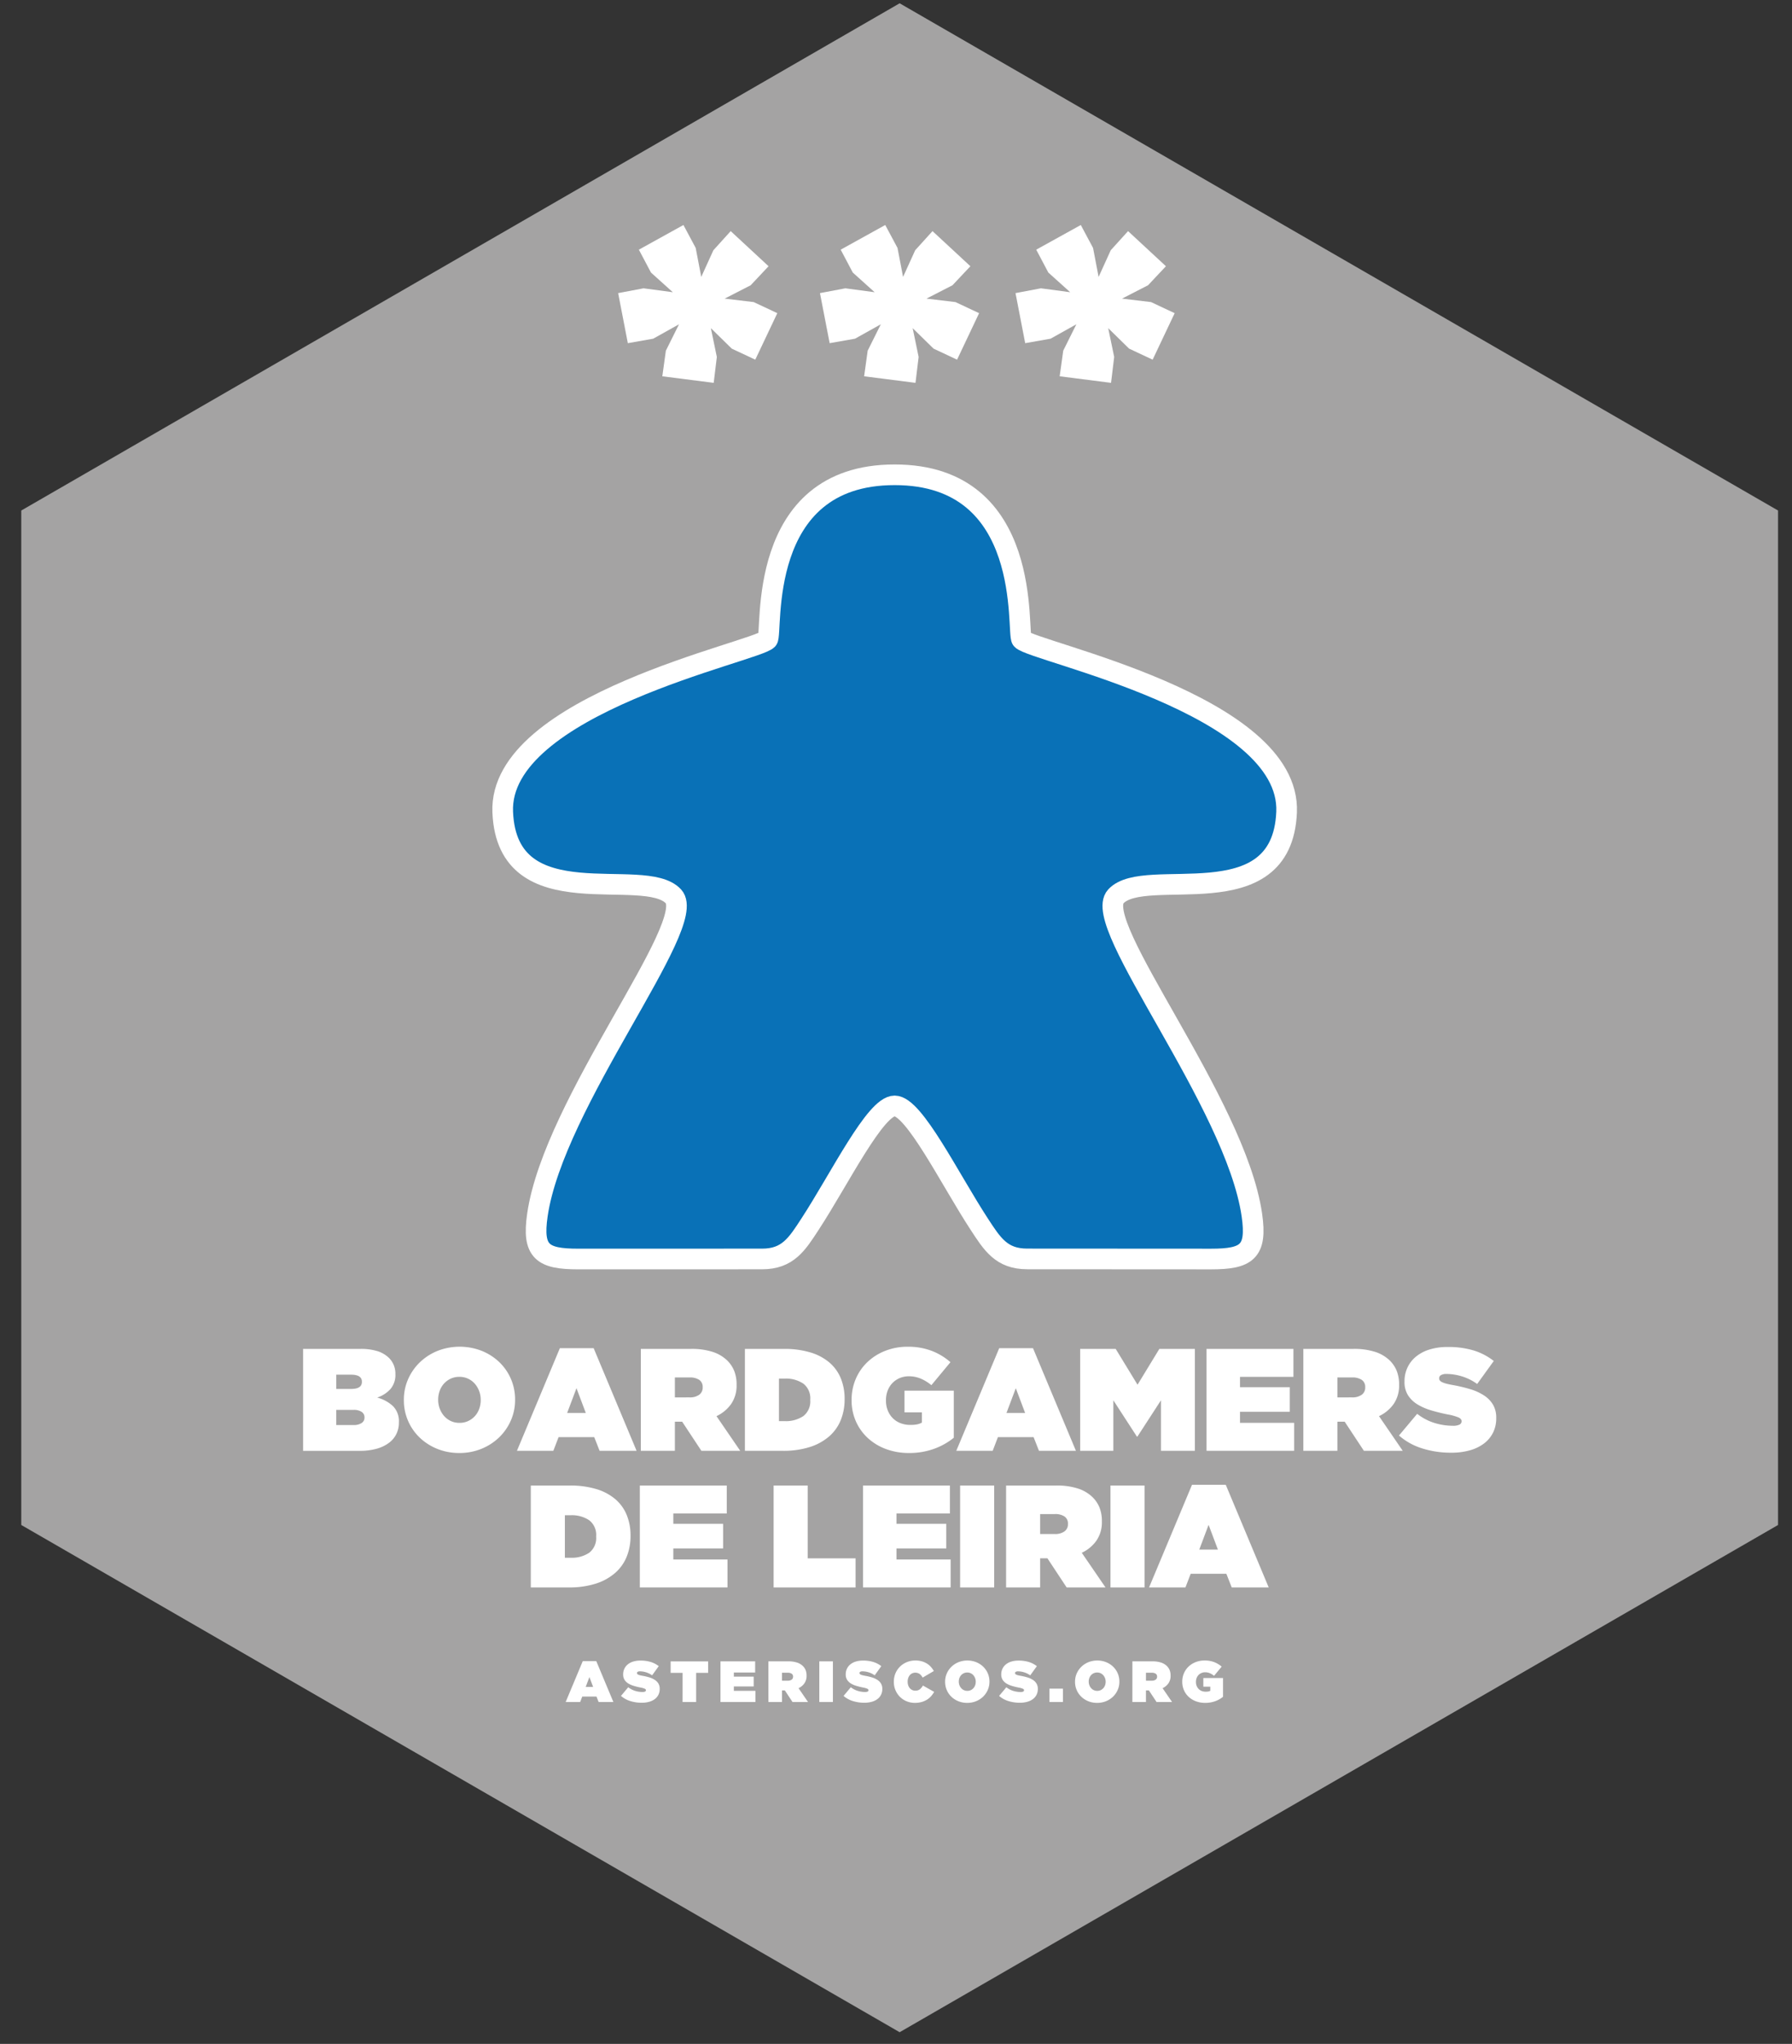 <svg xmlns="http://www.w3.org/2000/svg" xmlns:xlink="http://www.w3.org/1999/xlink" width="85.5" height="97.5" viewBox="0 0 85.5 97.5"><rect x="0" y="0" width="85.5" height="97.5" fill="#333333" stroke="none"/><defs><style>.cls-1,.cls-6{fill:#fff;}.cls-2{fill:none;}.cls-10,.cls-11,.cls-2,.cls-9{stroke:#fff;stroke-miterlimit:10;stroke-width:0.985px;}.cls-3{isolation:isolate;}.cls-4{fill:#a4a3a3;}.cls-5{clip-path:url(#clip-path);}.cls-6,.cls-7,.cls-9{mix-blend-mode:multiply;}.cls-8{clip-path:url(#clip-path-2);}.cls-9{fill:url(#radial-gradient);}.cls-10{fill:#f1f1f1;}.cls-11{fill:#0971b7;}</style><clipPath id="clip-path"><path class="cls-1" d="M61.386,38.742c.215-5.145-12.103-7.651-12.636-8.237-.266-.293.617-7.86-6.065-7.856-6.68-.004-5.798,7.563-6.063,7.856-.535.586-12.852,3.092-12.636,8.237s6.753,2.504,8.146,4.019c1.22,1.324-5.714,9.812-6.492,15.201-.254,1.754.241,2.096,1.948,2.096,3.095,0,6.053-.002,8.773-.002,1.23,0,1.668-.707,2.301-1.681,1.404-2.154,3.101-5.62,4.023-5.62s2.619,3.466,4.023,5.62c.635.974,1.071,1.679,2.302,1.679,2.721,0,5.676.005,8.773.005,1.706,0,2.2-.342,1.947-2.096-.776-5.389-7.71-13.877-6.492-15.201C54.633,41.246,61.17,43.888,61.386,38.742Z"/></clipPath><clipPath id="clip-path-2"><path class="cls-2" d="M61.386,38.742c.215-5.145-12.103-7.651-12.636-8.237-.266-.293.617-7.86-6.065-7.856-6.68-.004-5.798,7.563-6.063,7.856-.535.586-12.852,3.092-12.636,8.237s6.753,2.504,8.146,4.019c1.22,1.324-5.714,9.812-6.492,15.201-.254,1.754.241,2.096,1.948,2.096,3.095,0,6.053-.002,8.773-.002,1.23,0,1.668-.707,2.301-1.681,1.404-2.154,3.101-5.62,4.023-5.62s2.619,3.466,4.023,5.62c.635.974,1.071,1.679,2.302,1.679,2.721,0,5.676.005,8.773.005,1.706,0,2.2-.342,1.947-2.096-.776-5.389-7.71-13.877-6.492-15.201C54.633,41.246,61.17,43.888,61.386,38.742Z"/></clipPath><radialGradient id="radial-gradient" cx="330.494" cy="113.183" r="71.573" gradientTransform="matrix(0.988, -0.257, 0.233, 0.897, -293.536, 47.711)" gradientUnits="userSpaceOnUse"><stop offset="0.218" stop-color="#2761aa"/><stop offset="0.309" stop-color="#367cbd"/><stop offset="0.479" stop-color="#56b7e8"/><stop offset="0.495" stop-color="#60bbe9"/><stop offset="0.585" stop-color="#90d0f0"/><stop offset="0.674" stop-color="#b8e1f5"/><stop offset="0.762" stop-color="#d7eefa"/><stop offset="0.846" stop-color="#edf7fd"/><stop offset="0.927" stop-color="#fafdfe"/><stop offset="1" stop-color="#fff"/></radialGradient></defs><g class="cls-3"><g id="Layer_1" data-name="Layer 1"><polygon class="cls-4" points="1.015 24.353 1.015 72.746 42.924 96.942 84.834 72.746 84.834 24.353 42.924 0.157 1.015 24.353"/><path class="cls-1" d="M61.386,38.742c.215-5.145-12.103-7.651-12.636-8.237-.266-.293.617-7.86-6.065-7.856-6.68-.004-5.798,7.563-6.063,7.856-.535.586-12.852,3.092-12.636,8.237s6.753,2.504,8.146,4.019c1.22,1.324-5.714,9.812-6.492,15.201-.254,1.754.241,2.096,1.948,2.096,3.095,0,6.053-.002,8.773-.002,1.23,0,1.668-.707,2.301-1.681,1.404-2.154,3.101-5.62,4.023-5.62s2.619,3.466,4.023,5.62c.635.974,1.071,1.679,2.302,1.679,2.721,0,5.676.005,8.773.005,1.706,0,2.2-.342,1.947-2.096-.776-5.389-7.71-13.877-6.492-15.201C54.633,41.246,61.17,43.888,61.386,38.742Z"/><g class="cls-5"><path class="cls-6" d="M31.099,69.107l.01-.003c-.195-1.171,5.7-1.075,5.213-2.256-2.759-6.703-1.421-18.844,7.09-24.444,8.54-5.609,17.983-6.271,24.884-3.453.167.068.326.147.49.22l-.499-1.922a57.142,57.142,0,0,0-51.702-3.023l9.004,34.67a16.985,16.985,0,0,1,2.74-.156A14.011,14.011,0,0,1,31.099,69.107Z"/><g class="cls-7"><path class="cls-1" d="M14.858,27.577,21.275,52.286c5.703,1.779,7.544,2.625,11.183,7.199,1.578,1.984,3.09,4.819,2.541,7.478l38.69-8.916L62.9,16.505c-.828-.269-1.656-.52-2.483-.76Z"/></g><g class="cls-7"><path class="cls-1" d="M51.657,18.02l-36.799,9.557L24.707,65.501a21.25,21.25,0,0,1,15.098,1.346l33.883-8.8-8.66-33.345A74.418,74.418,0,0,0,51.657,18.02Z"/></g></g><path class="cls-1" d="M14.461,64.346h2.723a2.674,2.674,0,0,1,.837.111,1.382,1.382,0,0,1,.545.327,1.045,1.045,0,0,1,.215.32,1.066,1.066,0,0,1,.084.438v.014a1.025,1.025,0,0,1-.236.705,1.47,1.47,0,0,1-.632.406,1.784,1.784,0,0,1,.755.41,1.024,1.024,0,0,1,.28.771v.014a1.228,1.228,0,0,1-.118.538,1.173,1.173,0,0,1-.355.427,1.746,1.746,0,0,1-.588.281,2.939,2.939,0,0,1-.81.101H14.461Zm2.292,1.91q.514,0,.514-.333v-.014q0-.333-.521-.333h-.702v.681Zm.104,1.722a.682.682,0,0,0,.399-.097.302.302,0,0,0,.135-.257V67.61a.304.304,0,0,0-.132-.257.665.665,0,0,0-.396-.097h-.82v.722Z"/><path class="cls-1" d="M21.914,69.312a2.77,2.77,0,0,1-1.045-.195,2.634,2.634,0,0,1-.84-.535,2.456,2.456,0,0,1-.76-1.792v-.014a2.413,2.413,0,0,1,.205-.99,2.526,2.526,0,0,1,.563-.805,2.642,2.642,0,0,1,.844-.542,2.893,2.893,0,0,1,2.094-.003,2.639,2.639,0,0,1,.841.535,2.457,2.457,0,0,1,.76,1.792v.014a2.414,2.414,0,0,1-.205.99,2.524,2.524,0,0,1-.563.806,2.646,2.646,0,0,1-.844.542A2.758,2.758,0,0,1,21.914,69.312Zm.014-1.438a.943.943,0,0,0,.417-.091.991.991,0,0,0,.32-.239,1.043,1.043,0,0,0,.201-.344,1.21,1.21,0,0,0,.07-.41v-.014a1.19,1.19,0,0,0-.073-.413,1.139,1.139,0,0,0-.205-.351.984.984,0,0,0-.32-.243.972.972,0,0,0-.424-.09.955.955,0,0,0-.417.09,1.008,1.008,0,0,0-.32.24,1.047,1.047,0,0,0-.201.344,1.21,1.21,0,0,0-.07.41v.014a1.184,1.184,0,0,0,.073.413,1.128,1.128,0,0,0,.205.351.971.971,0,0,0,.32.243A.959.959,0,0,0,21.928,67.874Z"/><path class="cls-1" d="M26.713,64.311h1.611l2.049,4.897H28.609l-.257-.653H26.651l-.25.653H24.664ZM27.95,67.402l-.445-1.181L27.06,67.402Z"/><path class="cls-1" d="M30.575,64.346H32.95a3.269,3.269,0,0,1,1.073.149,1.793,1.793,0,0,1,.677.406,1.483,1.483,0,0,1,.333.5,1.748,1.748,0,0,1,.111.653v.013a1.539,1.539,0,0,1-.257.903,1.78,1.78,0,0,1-.702.584l1.132,1.653H33.464l-.917-1.389H32.2v1.389H30.575Zm2.326,2.313a.751.751,0,0,0,.459-.125.41.41,0,0,0,.167-.347v-.014a.397.397,0,0,0-.167-.351.786.786,0,0,0-.451-.114H32.2v.952Z"/><path class="cls-1" d="M35.541,64.346h1.861a4.262,4.262,0,0,1,1.268.17,2.501,2.501,0,0,1,.906.483,1.978,1.978,0,0,1,.542.754,2.572,2.572,0,0,1,.18.983v.014a2.603,2.603,0,0,1-.184.993,2.049,2.049,0,0,1-.555.778,2.606,2.606,0,0,1-.924.507,4.156,4.156,0,0,1-1.288.18H35.541Zm1.896,3.445a1.489,1.489,0,0,0,.892-.24.884.884,0,0,0,.33-.767V66.77a.884.884,0,0,0-.33-.767,1.488,1.488,0,0,0-.892-.24h-.271v2.028Z"/><path class="cls-1" d="M43.362,69.312a3.097,3.097,0,0,1-1.066-.18,2.634,2.634,0,0,1-.869-.514,2.398,2.398,0,0,1-.583-.799,2.454,2.454,0,0,1-.212-1.028v-.014a2.51,2.51,0,0,1,.202-1.007,2.403,2.403,0,0,1,.563-.805,2.609,2.609,0,0,1,.851-.531,2.902,2.902,0,0,1,1.066-.191,3.131,3.131,0,0,1,1.135.195,2.97,2.97,0,0,1,.899.542l-.91,1.097a2.036,2.036,0,0,0-.507-.313,1.45,1.45,0,0,0-.57-.111,1.092,1.092,0,0,0-.438.087,1.048,1.048,0,0,0-.347.239,1.074,1.074,0,0,0-.225.361,1.267,1.267,0,0,0-.08.459v.013a1.246,1.246,0,0,0,.087.472,1.086,1.086,0,0,0,.24.368,1.055,1.055,0,0,0,.364.236,1.272,1.272,0,0,0,.469.084,1.585,1.585,0,0,0,.334-.028.787.787,0,0,0,.222-.083V67.374h-.833V66.339h2.354v2.245a3.231,3.231,0,0,1-.938.527A3.456,3.456,0,0,1,43.362,69.312Z"/><path class="cls-1" d="M47.675,64.311h1.611l2.049,4.897H49.572l-.257-.653H47.613l-.25.653H45.626Zm1.236,3.091-.445-1.181-.445,1.181Z"/><path class="cls-1" d="M51.537,64.346h1.695l1.042,1.709,1.041-1.709H57.01v4.862H55.392v-2.41L54.27,68.527h-.028L53.12,66.798v2.41H51.537Z"/><path class="cls-1" d="M57.566,64.346h4.146v1.333h-2.549v.493h2.375v1.174H59.163v.528h2.584v1.333H57.566Z"/><path class="cls-1" d="M62.185,64.346H64.56a3.269,3.269,0,0,1,1.073.149,1.793,1.793,0,0,1,.677.406,1.483,1.483,0,0,1,.333.5,1.75,1.75,0,0,1,.111.653v.013a1.538,1.538,0,0,1-.257.903,1.779,1.779,0,0,1-.702.584l1.132,1.653H65.074l-.917-1.389H63.81v1.389H62.185Zm2.326,2.313a.751.751,0,0,0,.459-.125.41.41,0,0,0,.167-.347v-.014a.397.397,0,0,0-.167-.351.786.786,0,0,0-.451-.114H63.81v.952Z"/><path class="cls-1" d="M69.241,69.298a4.538,4.538,0,0,1-1.385-.205,3.062,3.062,0,0,1-1.108-.615l.868-1.035a2.586,2.586,0,0,0,.833.438,2.992,2.992,0,0,0,.868.132.675.675,0,0,0,.319-.056.169.169,0,0,0,.098-.152v-.014q0-.104-.142-.174a2.481,2.481,0,0,0-.531-.146q-.41-.083-.781-.194a2.723,2.723,0,0,1-.653-.285,1.386,1.386,0,0,1-.448-.434,1.183,1.183,0,0,1-.167-.65v-.014a1.539,1.539,0,0,1,.136-.646,1.481,1.481,0,0,1,.396-.521,1.874,1.874,0,0,1,.646-.347,2.872,2.872,0,0,1,.886-.125,4.157,4.157,0,0,1,1.24.167,2.968,2.968,0,0,1,.955.5L70.478,66.02a2.436,2.436,0,0,0-.733-.365,2.556,2.556,0,0,0-.726-.114.505.505,0,0,0-.267.056.168.168,0,0,0-.087.146v.014a.16.16,0,0,0,.028.09.266.266,0,0,0,.101.08.987.987,0,0,0,.198.073q.125.035.32.069a7.219,7.219,0,0,1,.847.202,2.493,2.493,0,0,1,.656.302,1.349,1.349,0,0,1,.424.441,1.224,1.224,0,0,1,.149.625v.014a1.519,1.519,0,0,1-.152.688,1.472,1.472,0,0,1-.431.517,2.025,2.025,0,0,1-.677.327A3.208,3.208,0,0,1,69.241,69.298Z"/><path class="cls-1" d="M25.326,70.864h1.861a4.262,4.262,0,0,1,1.268.17,2.5,2.5,0,0,1,.906.483,1.972,1.972,0,0,1,.542.754,2.572,2.572,0,0,1,.181.983v.014A2.607,2.607,0,0,1,29.9,74.26a2.052,2.052,0,0,1-.556.778,2.604,2.604,0,0,1-.924.507,4.153,4.153,0,0,1-1.288.18h-1.806Zm1.896,3.445a1.49,1.49,0,0,0,.892-.24.884.884,0,0,0,.33-.767v-.014a.884.884,0,0,0-.33-.767,1.49,1.49,0,0,0-.892-.24h-.271v2.028Z"/><path class="cls-1" d="M30.528,70.864h4.147V72.197H32.126V72.69H34.501v1.174H32.126v.528H34.71v1.333H30.528Z"/><path class="cls-1" d="M36.911,70.864h1.625v3.473h2.285v1.389h-3.91Z"/><path class="cls-1" d="M41.176,70.864h4.146V72.197h-2.549V72.69h2.375v1.174H42.773v.528h2.584v1.333h-4.181Z"/><path class="cls-1" d="M45.809,70.864h1.625v4.862H45.809Z"/><path class="cls-1" d="M48.003,70.864h2.375a3.268,3.268,0,0,1,1.073.149,1.793,1.793,0,0,1,.677.406,1.484,1.484,0,0,1,.334.5,1.751,1.751,0,0,1,.111.653v.013a1.538,1.538,0,0,1-.257.903,1.781,1.781,0,0,1-.702.584l1.132,1.653H50.892l-.917-1.389h-.347v1.389H48.003Zm2.326,2.313a.751.751,0,0,0,.458-.125.409.409,0,0,0,.167-.347V72.69a.397.397,0,0,0-.167-.351.786.786,0,0,0-.451-.114h-.708v.952Z"/><path class="cls-1" d="M52.983,70.864h1.625v4.862H52.983Z"/><path class="cls-1" d="M56.873,70.829h1.611l2.049,4.897H58.769l-.257-.653H56.81l-.25.653H54.824ZM58.109,73.92l-.445-1.181L57.22,73.92Z"/><g class="cls-8"><path class="cls-9" d="M31.099,69.107l.01-.003c-.195-1.171,5.7-1.075,5.213-2.256-2.759-6.703-1.421-18.844,7.09-24.444,8.54-5.609,17.983-6.271,24.884-3.453.167.068.326.147.49.22l-.499-1.922a57.142,57.142,0,0,0-51.702-3.023l9.004,34.67a16.985,16.985,0,0,1,2.74-.156A14.011,14.011,0,0,1,31.099,69.107Z"/><g class="cls-7"><path class="cls-10" d="M14.858,27.577,21.275,52.286c5.703,1.779,7.544,2.625,11.183,7.199,1.578,1.984,3.09,4.819,2.541,7.478l38.69-8.916L62.9,16.505c-.828-.269-1.656-.52-2.483-.76Z"/></g><g class="cls-7"><path class="cls-11" d="M51.657,18.02l-36.799,9.557L24.707,65.501a21.25,21.25,0,0,1,15.098,1.346l33.883-8.8-8.66-33.345A74.418,74.418,0,0,0,51.657,18.02Z"/></g></g><path class="cls-2" d="M61.386,38.742c.215-5.145-12.103-7.651-12.636-8.237-.266-.293.617-7.86-6.065-7.856-6.68-.004-5.798,7.563-6.063,7.856-.535.586-12.852,3.092-12.636,8.237s6.753,2.504,8.146,4.019c1.22,1.324-5.714,9.812-6.492,15.201-.254,1.754.241,2.096,1.948,2.096,3.095,0,6.053-.002,8.773-.002,1.23,0,1.668-.707,2.301-1.681,1.404-2.154,3.101-5.62,4.023-5.62s2.619,3.466,4.023,5.62c.635.974,1.071,1.679,2.302,1.679,2.721,0,5.676.005,8.773.005,1.706,0,2.2-.342,1.947-2.096-.776-5.389-7.71-13.877-6.492-15.201C54.633,41.246,61.17,43.888,61.386,38.742Z"/><path class="cls-1" d="M34.913,16.63l-.996-.976.285,1.374-.15,1.235L31.6,17.95l.17-1.222.627-1.259-1.232.688-1.21.213-.462-2.388,1.212-.229,1.397.187L31.058,13l-.576-1.09,2.126-1.177.585,1.094.265,1.383.579-1.273.826-.912L36.67,12.7l-.854.908-1.24.637,1.383.165,1.128.529-1.051,2.218Z"/><path class="cls-1" d="M44.541,16.63l-.996-.976.285,1.374-.15,1.235L41.229,17.95l.17-1.222.627-1.259-1.232.688-1.21.213-.462-2.388,1.212-.229,1.397.187L40.687,13l-.576-1.09,2.126-1.177.585,1.094.265,1.383.579-1.273.826-.912L46.299,12.7l-.854.908-1.241.637,1.383.165,1.128.529-1.051,2.218Z"/><path class="cls-1" d="M53.871,16.63l-.996-.976.285,1.374-.15,1.235L50.559,17.95l.17-1.222.627-1.259-1.232.688-1.21.213-.462-2.388,1.212-.229,1.397.187L50.017,13l-.576-1.09,2.126-1.177.585,1.094.265,1.383.579-1.273.826-.912L55.629,12.7l-.854.908-1.24.637,1.383.165,1.128.529-1.051,2.218Z"/><path class="cls-1" d="M27.806,79.238h.643l.817,1.953h-.704l-.102-.26h-.679l-.1.26H26.989Zm.493,1.233-.177-.471-.177.471Z"/><path class="cls-1" d="M30.623,81.226a1.808,1.808,0,0,1-.553-.082,1.218,1.218,0,0,1-.442-.245l.346-.413a1.029,1.029,0,0,0,.332.174,1.197,1.197,0,0,0,.346.053.269.269,0,0,0,.127-.022.068.068,0,0,0,.039-.061v-.005c0-.028-.019-.051-.057-.069a.993.993,0,0,0-.212-.058q-.164-.033-.312-.078a1.079,1.079,0,0,1-.26-.114.555.555,0,0,1-.179-.173.471.471,0,0,1-.066-.259v-.005a.617.617,0,0,1,.054-.258.593.593,0,0,1,.158-.208.742.742,0,0,1,.258-.139,1.145,1.145,0,0,1,.353-.05,1.65,1.65,0,0,1,.494.067,1.18,1.18,0,0,1,.381.199l-.316.438a.97.97,0,0,0-.292-.145,1.013,1.013,0,0,0-.289-.046.201.201,0,0,0-.107.022.066.066,0,0,0-.035.058v.006a.064.064,0,0,0,.011.036.106.106,0,0,0,.04.032.41.41,0,0,0,.079.029q.05.014.127.028a2.853,2.853,0,0,1,.338.08,1,1,0,0,1,.262.121.539.539,0,0,1,.169.176.49.49,0,0,1,.059.249V80.57a.605.605,0,0,1-.061.274.587.587,0,0,1-.172.206.807.807,0,0,1-.27.13A1.277,1.277,0,0,1,30.623,81.226Z"/><path class="cls-1" d="M32.568,79.8H31.997v-.548h1.789V79.8h-.571v1.391h-.648Z"/><path class="cls-1" d="M34.376,79.251H36.03v.532H35.013V79.98h.947v.468h-.947v.21h1.03v.532H34.376Z"/><path class="cls-1" d="M36.661,79.251h.947a1.298,1.298,0,0,1,.428.06.715.715,0,0,1,.27.162.593.593,0,0,1,.133.199.7.7,0,0,1,.044.26v.006a.614.614,0,0,1-.103.36.708.708,0,0,1-.28.233l.452.659h-.74l-.366-.554H37.31v.554h-.648Zm.928.922a.3.3,0,0,0,.183-.05.164.164,0,0,0,.067-.139V79.98a.158.158,0,0,0-.067-.14.312.312,0,0,0-.18-.046H37.31v.379Z"/><path class="cls-1" d="M39.091,79.251h.648v1.939h-.648Z"/><path class="cls-1" d="M41.243,81.226a1.808,1.808,0,0,1-.553-.082,1.217,1.217,0,0,1-.442-.245l.346-.413a1.029,1.029,0,0,0,.332.174,1.197,1.197,0,0,0,.346.053.27.27,0,0,0,.127-.022.068.068,0,0,0,.039-.061v-.005c0-.028-.019-.051-.057-.069a.991.991,0,0,0-.212-.058q-.163-.033-.312-.078a1.079,1.079,0,0,1-.26-.114.554.554,0,0,1-.179-.173.471.471,0,0,1-.067-.259v-.005a.618.618,0,0,1,.054-.258.594.594,0,0,1,.158-.208.743.743,0,0,1,.258-.139,1.146,1.146,0,0,1,.353-.05,1.649,1.649,0,0,1,.494.067,1.181,1.181,0,0,1,.381.199l-.316.438a.971.971,0,0,0-.292-.145,1.014,1.014,0,0,0-.289-.046.201.201,0,0,0-.107.022.066.066,0,0,0-.035.058v.006a.064.064,0,0,0,.011.036.106.106,0,0,0,.04.032.409.409,0,0,0,.079.029c.033.009.076.018.128.028a2.858,2.858,0,0,1,.338.08,1.002,1.002,0,0,1,.262.121.537.537,0,0,1,.169.176.489.489,0,0,1,.06.249V80.57a.605.605,0,0,1-.061.274.587.587,0,0,1-.172.206.806.806,0,0,1-.27.13A1.277,1.277,0,0,1,41.243,81.226Z"/><path class="cls-1" d="M43.653,81.232a1.028,1.028,0,0,1-.384-.072.976.976,0,0,1-.32-.205.987.987,0,0,1-.22-.319,1.006,1.006,0,0,1-.082-.41V80.221a1.015,1.015,0,0,1,.079-.402.975.975,0,0,1,.219-.321,1.01,1.01,0,0,1,.328-.212,1.068,1.068,0,0,1,.404-.076,1.095,1.095,0,0,1,.295.037.958.958,0,0,1,.244.104.874.874,0,0,1,.194.159,1.075,1.075,0,0,1,.145.203l-.535.313a.529.529,0,0,0-.137-.17.372.372,0,0,0-.364-.032.343.343,0,0,0-.114.091.436.436,0,0,0-.073.136.504.504,0,0,0-.026.163v.006a.543.543,0,0,0,.026.173.403.403,0,0,0,.075.136.345.345,0,0,0,.115.088.334.334,0,0,0,.147.032.34.34,0,0,0,.222-.068.613.613,0,0,0,.144-.176l.535.302a1.232,1.232,0,0,1-.144.204.874.874,0,0,1-.195.166.999.999,0,0,1-.255.112A1.159,1.159,0,0,1,43.653,81.232Z"/><path class="cls-1" d="M46.148,81.232a1.107,1.107,0,0,1-.417-.077,1.049,1.049,0,0,1-.335-.213.978.978,0,0,1-.303-.715V80.221a.961.961,0,0,1,.082-.395,1.008,1.008,0,0,1,.224-.321,1.052,1.052,0,0,1,.337-.216,1.154,1.154,0,0,1,.835-.001,1.051,1.051,0,0,1,.335.213.978.978,0,0,1,.303.715v.006a.962.962,0,0,1-.082.395,1.01,1.01,0,0,1-.224.321,1.056,1.056,0,0,1-.337.216A1.099,1.099,0,0,1,46.148,81.232Zm.006-.573a.379.379,0,0,0,.166-.036.398.398,0,0,0,.127-.096.417.417,0,0,0,.08-.137.481.481,0,0,0,.028-.163V80.221a.472.472,0,0,0-.029-.165.448.448,0,0,0-.082-.14.389.389,0,0,0-.127-.097.385.385,0,0,0-.169-.036.378.378,0,0,0-.166.036.4.4,0,0,0-.128.095.417.417,0,0,0-.08.137.482.482,0,0,0-.028.163v.006a.473.473,0,0,0,.029.165.45.45,0,0,0,.082.14.381.381,0,0,0,.296.133Z"/><path class="cls-1" d="M48.663,81.226a1.808,1.808,0,0,1-.553-.082A1.218,1.218,0,0,1,47.669,80.9l.346-.413a1.029,1.029,0,0,0,.332.174,1.197,1.197,0,0,0,.346.053.27.27,0,0,0,.127-.022.068.068,0,0,0,.039-.061v-.005c0-.028-.019-.051-.057-.069a.993.993,0,0,0-.212-.058q-.164-.033-.312-.078a1.079,1.079,0,0,1-.26-.114.554.554,0,0,1-.179-.173.471.471,0,0,1-.067-.259v-.005a.618.618,0,0,1,.054-.258.595.595,0,0,1,.158-.208.742.742,0,0,1,.258-.139,1.145,1.145,0,0,1,.353-.05,1.65,1.65,0,0,1,.494.067,1.181,1.181,0,0,1,.381.199l-.316.438a.97.97,0,0,0-.292-.145,1.014,1.014,0,0,0-.289-.046.201.201,0,0,0-.107.022.066.066,0,0,0-.035.058v.006a.064.064,0,0,0,.011.036.105.105,0,0,0,.04.032.408.408,0,0,0,.079.029q.05.014.127.028a2.858,2.858,0,0,1,.338.08,1,1,0,0,1,.262.121.537.537,0,0,1,.169.176.489.489,0,0,1,.06.249V80.57a.604.604,0,0,1-.061.274.586.586,0,0,1-.172.206.806.806,0,0,1-.27.13A1.277,1.277,0,0,1,48.663,81.226Z"/><path class="cls-1" d="M50.071,80.553h.643v.637h-.643Z"/><path class="cls-1" d="M52.347,81.232a1.107,1.107,0,0,1-.417-.077,1.049,1.049,0,0,1-.335-.213.978.978,0,0,1-.303-.715V80.221a.961.961,0,0,1,.082-.395,1.01,1.01,0,0,1,.224-.321,1.055,1.055,0,0,1,.337-.216,1.154,1.154,0,0,1,.835-.001,1.051,1.051,0,0,1,.335.213.978.978,0,0,1,.303.715v.006a.962.962,0,0,1-.082.395,1.011,1.011,0,0,1-.224.321,1.058,1.058,0,0,1-.337.216A1.099,1.099,0,0,1,52.347,81.232Zm.005-.573a.379.379,0,0,0,.166-.036.398.398,0,0,0,.127-.096.415.415,0,0,0,.08-.137.481.481,0,0,0,.028-.163V80.221a.474.474,0,0,0-.029-.165.45.45,0,0,0-.082-.14.389.389,0,0,0-.127-.097.385.385,0,0,0-.169-.036.378.378,0,0,0-.166.036.398.398,0,0,0-.127.095.416.416,0,0,0-.08.137.482.482,0,0,0-.028.163v.006a.473.473,0,0,0,.029.165.45.45,0,0,0,.082.14.389.389,0,0,0,.127.097A.385.385,0,0,0,52.353,80.659Z"/><path class="cls-1" d="M54.029,79.251h.947a1.298,1.298,0,0,1,.428.06.715.715,0,0,1,.27.162.594.594,0,0,1,.133.199.7.7,0,0,1,.044.26v.006a.613.613,0,0,1-.102.36.708.708,0,0,1-.28.233l.452.659h-.74l-.366-.554h-.139v.554h-.648Zm.928.922a.3.3,0,0,0,.183-.05.164.164,0,0,0,.067-.139V79.98a.158.158,0,0,0-.067-.14.312.312,0,0,0-.18-.046h-.283v.379Z"/><path class="cls-1" d="M57.497,81.232a1.232,1.232,0,0,1-.425-.072,1.047,1.047,0,0,1-.346-.205.953.953,0,0,1-.233-.319.977.977,0,0,1-.085-.41V80.221a.999.999,0,0,1,.08-.402.962.962,0,0,1,.224-.321,1.039,1.039,0,0,1,.339-.212,1.16,1.16,0,0,1,.425-.076,1.252,1.252,0,0,1,.453.077,1.189,1.189,0,0,1,.359.216l-.363.438a.812.812,0,0,0-.202-.125.582.582,0,0,0-.227-.044.434.434,0,0,0-.174.035.416.416,0,0,0-.139.096.427.427,0,0,0-.09.144.506.506,0,0,0-.032.183v.006a.498.498,0,0,0,.035.188.433.433,0,0,0,.096.147.423.423,0,0,0,.145.094.506.506,0,0,0,.187.033.643.643,0,0,0,.133-.011.319.319,0,0,0,.089-.033v-.194h-.332v-.413h.939v.895a1.285,1.285,0,0,1-.374.21A1.377,1.377,0,0,1,57.497,81.232Z"/></g></g></svg>